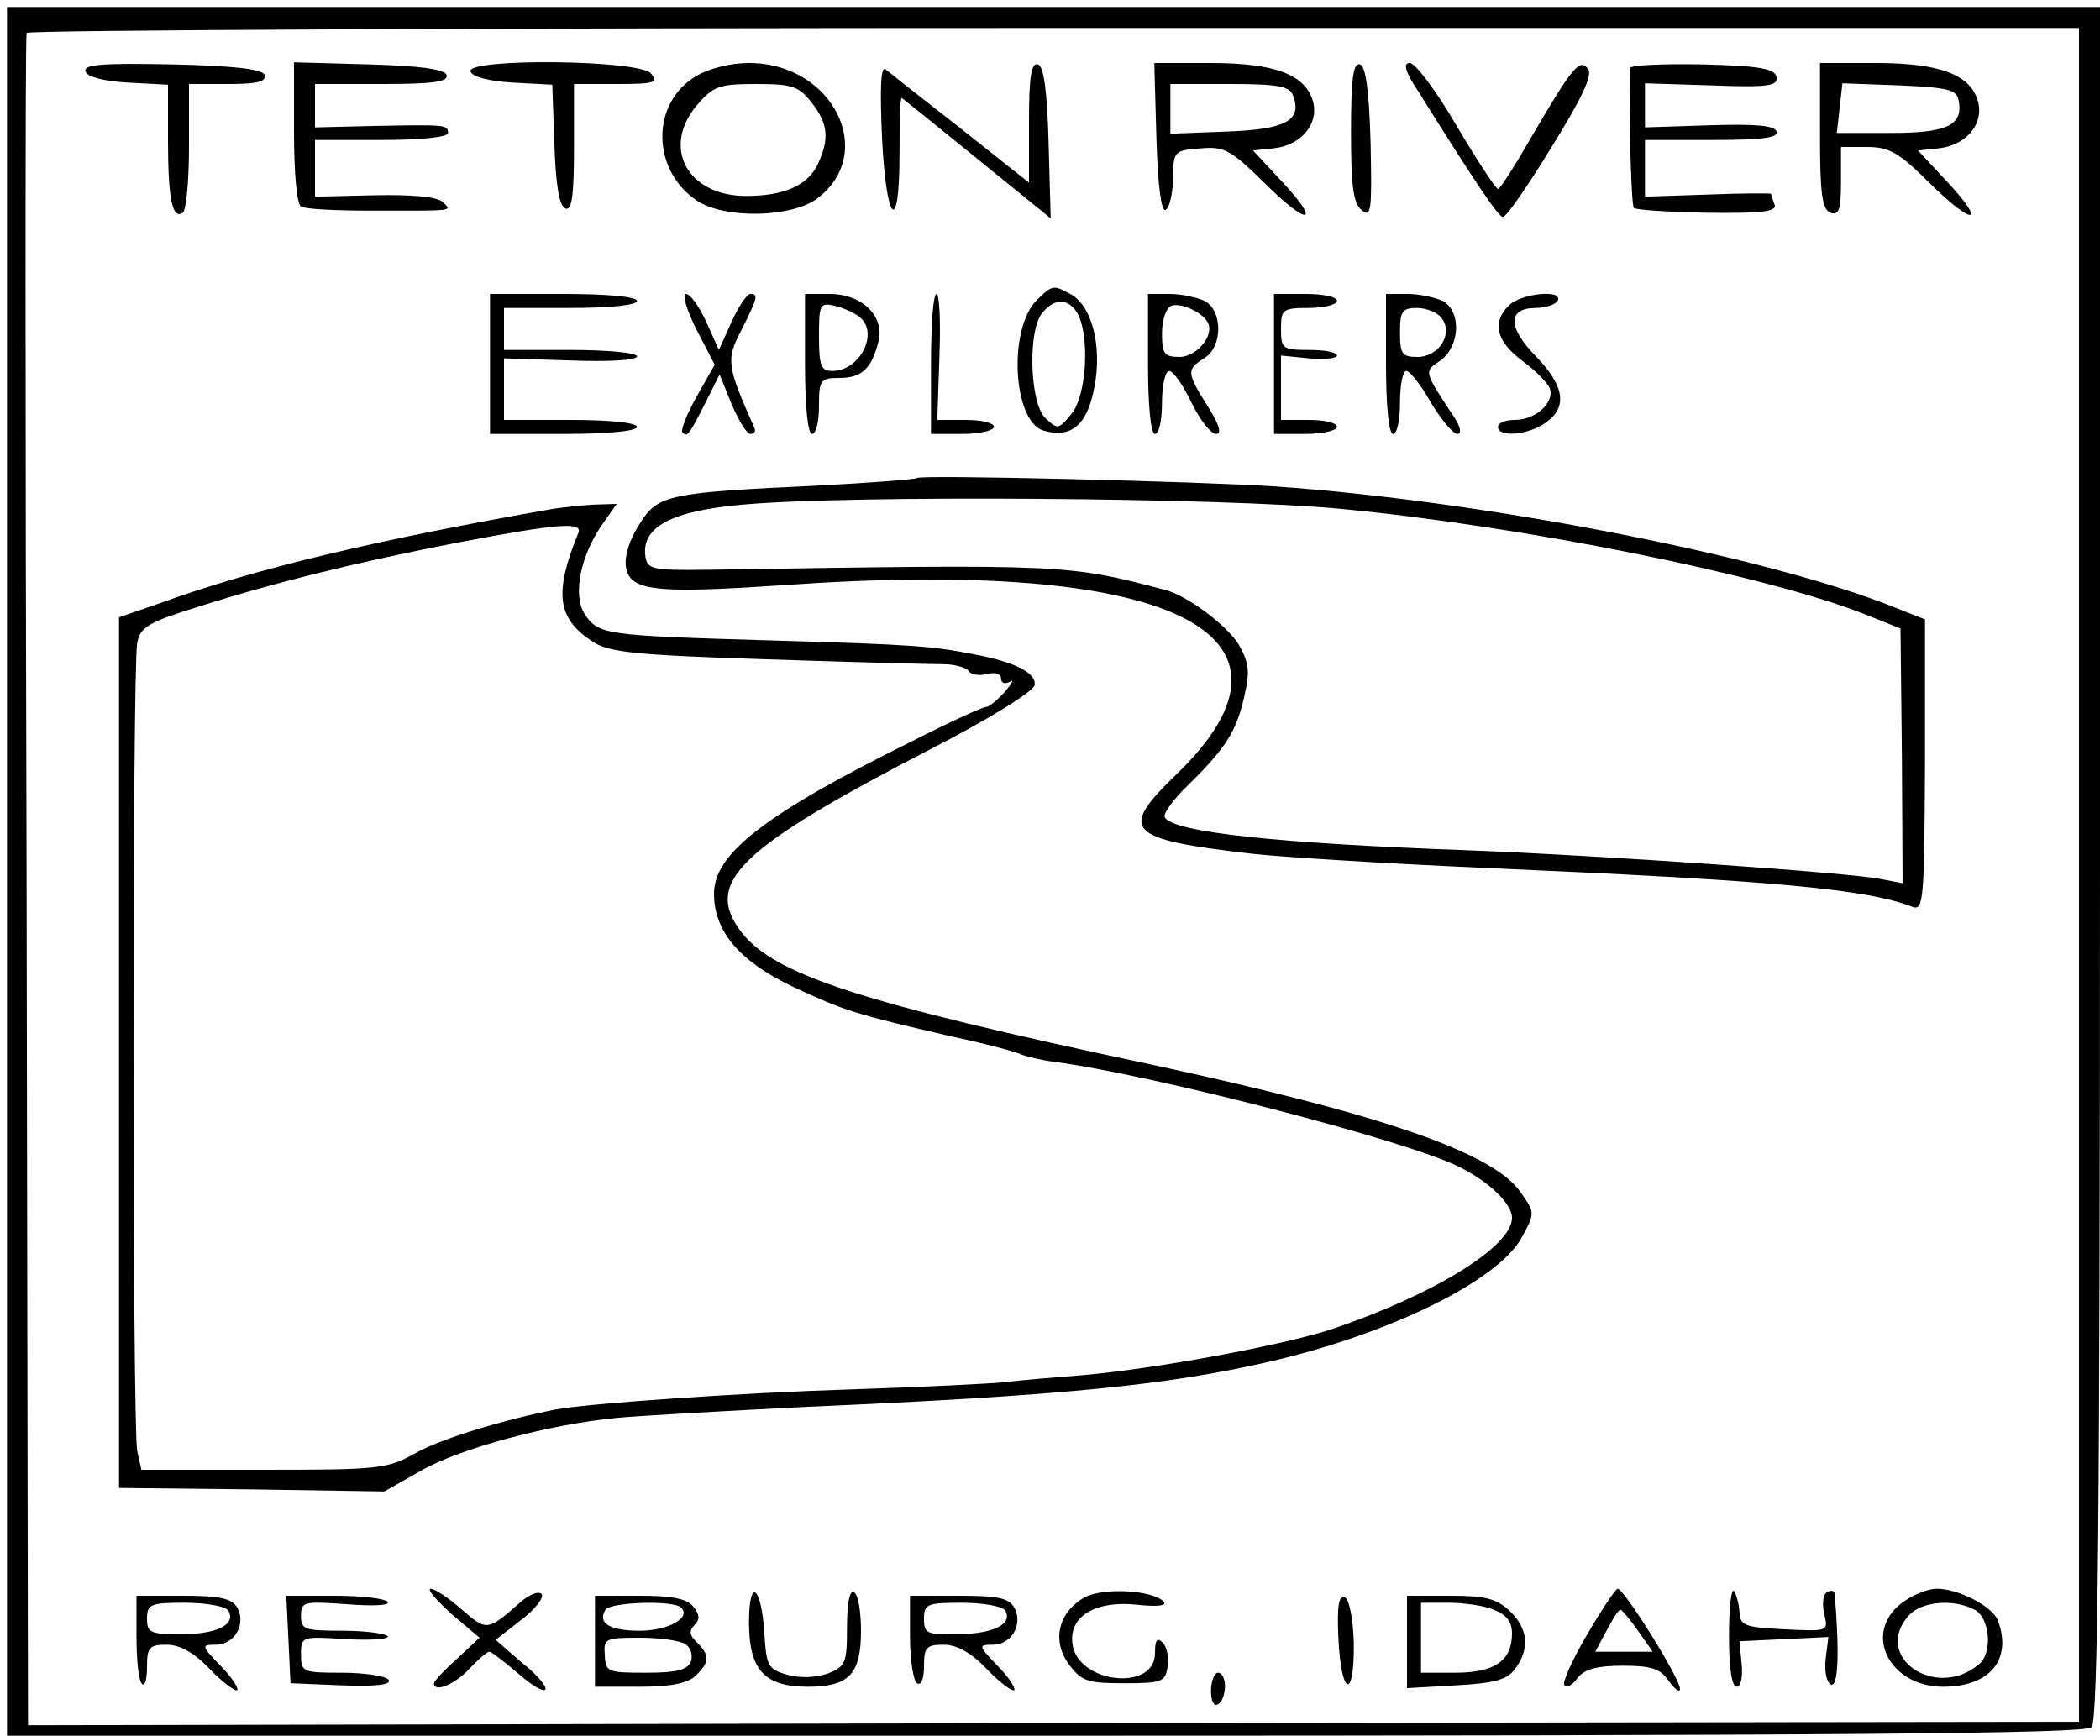 <?xml version="1.0" standalone="no"?>
<!DOCTYPE svg PUBLIC "-//W3C//DTD SVG 20010904//EN"
 "http://www.w3.org/TR/2001/REC-SVG-20010904/DTD/svg10.dtd">
<svg version="1.0" xmlns="http://www.w3.org/2000/svg"
 width="300pt" height="248pt" viewBox="0 0 300 248"
 preserveAspectRatio="xMidYMid meet">
<g transform="translate(0,248) scale(0.1,-0.1)"
fill="#000000" stroke="none">
<path d="M10 1235 l0 -1235 1483 0 c1140 0 1486 3 1495 12 9 9 12 297 12 1235
l0 1223 -1495 0 -1495 0 0 -1235z m2960 -5 l0 -1210 -1465 -2 -1465 -3 -2
1205 c-2 663 -2 1208 0 1213 2 4 662 7 1468 7 l1464 0 0 -1210z"/>
<path d="M122 2378 c3 -8 26 -14 61 -16 l57 -3 0 -79 c0 -83 6 -114 21 -104 5
3 9 45 9 95 l0 89 56 0 c40 0 55 3 52 13 -3 8 -41 13 -132 15 -100 2 -127 0
-124 -10z"/>
<path d="M420 2291 c0 -57 4 -103 10 -106 6 -4 52 -6 103 -6 117 0 113 -1 100
12 -8 8 -44 11 -97 10 l-86 -2 0 40 0 41 95 0 c57 0 95 4 95 10 0 12 -4 12
-107 10 l-83 -2 0 31 0 31 96 0 c72 0 95 3 92 13 -3 8 -37 13 -111 15 l-107 3
0 -100z"/>
<path d="M672 2378 c3 -8 27 -14 61 -16 l56 -3 3 -86 c2 -58 7 -88 16 -91 9
-3 12 19 12 87 l0 91 61 0 c54 0 60 2 49 15 -17 20 -264 22 -258 3z"/>
<path d="M994 2371 c-65 -39 -63 -135 2 -178 40 -26 134 -24 171 3 87 65 23
194 -97 194 -27 0 -58 -8 -76 -19z m165 -37 c24 -30 26 -52 10 -87 -14 -32
-49 -47 -103 -47 -84 0 -121 69 -71 129 24 28 32 31 85 31 51 0 61 -3 79 -26z"/>
<path d="M1260 2284 c6 -124 25 -142 25 -24 0 44 1 80 3 80 1 0 49 -39 107
-86 l106 -86 -3 108 c-2 75 -7 109 -15 112 -10 3 -13 -18 -13 -83 l0 -86 -97
77 c-54 42 -102 80 -108 85 -7 5 -8 -28 -5 -97z"/>
<path d="M1652 2283 c2 -68 7 -106 13 -103 6 3 10 23 11 45 0 39 1 40 39 43
34 3 43 -2 91 -49 63 -63 83 -60 25 2 l-41 44 29 3 c39 4 65 34 57 66 -10 39
-54 56 -146 56 l-81 0 3 -107z m195 61 c14 -36 -10 -49 -95 -52 l-80 -3 0 36
0 35 84 0 c69 0 86 -3 91 -16z"/>
<path d="M1930 2292 c0 -77 3 -102 15 -112 14 -12 15 -1 13 95 -2 76 -7 110
-15 113 -10 3 -13 -21 -13 -96z"/>
<path d="M2027 2348 c85 -136 114 -178 120 -178 5 0 36 45 69 99 43 69 59 103
53 112 -12 17 -23 3 -82 -98 -23 -40 -44 -73 -47 -73 -3 0 -30 41 -59 90 -29
50 -59 90 -67 90 -10 0 -7 -12 13 -42z"/>
<path d="M2329 2383 c-3 -35 1 -196 5 -200 3 -3 50 -6 106 -7 80 -1 99 2 95
12 -3 8 -5 14 -5 15 0 1 -40 1 -90 -1 l-90 -3 0 40 0 41 96 0 c70 0 95 3 92
12 -3 9 -31 11 -96 9 l-92 -3 0 32 0 31 95 -3 c81 -3 95 -1 93 12 -3 12 -24
16 -106 18 -56 1 -102 -1 -103 -5z"/>
<path d="M2600 2286 c0 -83 3 -105 15 -110 12 -4 15 4 15 44 l0 50 37 0 c32 0
46 -8 90 -52 63 -62 82 -59 24 3 l-41 44 29 3 c39 4 65 34 57 66 -10 39 -54
56 -146 56 l-80 0 0 -104z m198 51 c7 -36 -16 -47 -97 -47 l-77 0 4 35 4 36
82 -3 c68 -3 81 -6 84 -21z"/>
<path d="M1481 2051 c-41 -41 -34 -172 9 -186 36 -11 59 4 70 47 17 62 3 130
-31 148 -24 13 -26 13 -48 -9z m59 -20 c17 -34 12 -116 -9 -142 -19 -23 -20
-23 -38 -6 -22 22 -25 125 -4 150 18 22 38 21 51 -2z"/>
<path d="M700 1960 l0 -100 105 0 c63 0 105 4 105 10 0 6 -38 10 -95 10 l-95
0 0 44 0 44 95 -3 c54 -2 95 0 95 6 0 5 -43 9 -95 9 l-95 0 0 30 0 30 95 0
c57 0 95 4 95 10 0 6 -42 10 -105 10 l-105 0 0 -100z"/>
<path d="M995 2009 l26 -50 -26 -46 c-14 -25 -23 -48 -20 -51 7 -7 9 -4 33 43
l20 40 17 -42 c10 -24 22 -43 27 -43 5 0 8 3 6 8 -40 90 -41 98 -19 140 23 46
25 52 13 52 -5 0 -17 -18 -27 -40 l-18 -40 -18 40 c-10 22 -23 40 -29 40 -6 0
1 -23 15 -51z"/>
<path d="M1150 1960 c0 -60 4 -100 10 -100 6 0 10 18 10 40 0 37 2 40 29 40
32 0 46 13 56 52 9 36 -23 68 -70 68 l-35 0 0 -100z m78 67 c28 -22 1 -77 -39
-77 -16 0 -19 7 -19 49 0 46 1 49 23 44 12 -3 28 -10 35 -16z"/>
<path d="M1330 1960 l0 -100 45 0 c25 0 45 5 45 10 0 6 -18 10 -41 10 l-40 0
3 90 c2 50 0 90 -4 90 -5 0 -8 -45 -8 -100z"/>
<path d="M1640 1960 c0 -60 4 -100 10 -100 6 0 10 20 10 45 0 25 5 45 10 45 6
0 20 -20 32 -45 12 -25 28 -45 35 -45 9 0 5 13 -12 40 -30 48 -30 52 -5 68 27
16 27 68 1 82 -11 5 -33 10 -50 10 l-31 0 0 -100z m85 60 c11 -18 -15 -50 -40
-50 -22 0 -25 5 -25 34 0 19 6 36 13 39 13 5 43 -8 52 -23z"/>
<path d="M1820 1960 l0 -100 45 0 c25 0 45 5 45 10 0 6 -18 10 -40 10 l-40 0
0 46 0 46 40 -4 c22 -2 40 0 40 4 0 5 -18 8 -40 8 -38 0 -40 2 -40 30 0 28 2
30 40 30 22 0 40 5 40 10 0 6 -20 10 -45 10 l-45 0 0 -100z"/>
<path d="M1980 1960 c0 -60 4 -100 10 -100 6 0 10 20 10 45 0 25 4 45 9 45 5
0 21 -20 35 -45 15 -25 32 -45 38 -45 6 0 5 9 -4 23 -45 68 -44 66 -20 82 28
21 30 70 3 85 -11 5 -33 10 -50 10 l-31 0 0 -100z m79 66 c18 -22 -3 -56 -34
-56 -22 0 -25 4 -25 35 0 30 3 35 24 35 13 0 29 -6 35 -14z"/>
<path d="M2156 2044 c-25 -24 -19 -51 18 -79 19 -14 37 -32 40 -40 7 -20 -20
-45 -50 -45 -13 0 -24 -4 -24 -10 0 -15 43 -12 68 6 32 22 27 53 -14 95 -41
42 -40 69 0 69 14 0 28 5 31 10 10 17 -52 11 -69 -6z"/>
<path d="M1310 1797 c-3 -2 -68 -7 -145 -11 -196 -9 -222 -13 -245 -45 -28
-40 -34 -75 -16 -90 19 -16 69 -17 216 -7 550 39 771 -67 561 -270 -84 -81
-73 -93 109 -114 47 -5 195 -14 330 -20 414 -18 546 -30 613 -56 15 -5 16 14
17 203 l0 208 -43 17 c-181 73 -585 152 -885 173 -106 7 -507 17 -512 12z
m605 -44 c263 -25 609 -95 750 -151 l50 -20 2 -182 1 -182 -31 6 c-42 9 -403
34 -587 41 -277 10 -423 26 -436 47 -3 5 12 26 35 48 52 51 68 76 79 127 8 34
6 47 -9 73 -17 27 -73 69 -104 77 -140 37 -143 37 -650 29 -83 -1 -90 0 -93
19 -6 42 37 65 139 74 154 14 687 10 854 -6z"/>
<path d="M790 1753 c-251 -44 -428 -86 -562 -135 l-58 -20 0 -622 0 -622 189
-2 190 -3 53 30 c56 32 184 66 278 75 30 3 154 10 275 16 366 16 514 31 661
65 171 40 324 115 358 177 19 35 19 35 -2 65 -40 57 -202 112 -532 183 -410
87 -532 127 -580 187 -56 72 -6 120 270 263 84 43 146 82 148 91 3 17 -27 33
-86 44 -61 12 -86 14 -292 20 -238 7 -245 8 -265 38 -17 27 -6 84 27 130 l19
27 -33 -1 c-18 -1 -44 -4 -58 -6z m36 -35 c-35 -86 -30 -122 21 -155 23 -15
60 -19 248 -25 121 -4 234 -7 252 -7 17 0 34 -5 37 -10 3 -5 15 -7 26 -4 12 3
20 0 20 -6 0 -7 5 -9 13 -5 6 4 3 -2 -7 -14 -11 -12 -23 -22 -27 -22 -5 0 -53
-22 -106 -49 -212 -105 -283 -161 -283 -218 0 -54 37 -97 113 -133 75 -35 89
-39 227 -71 47 -10 92 -22 100 -26 8 -3 29 -8 45 -10 139 -18 506 -113 579
-150 43 -21 76 -53 76 -73 0 -41 -110 -109 -257 -159 -70 -23 -253 -57 -358
-66 -38 -3 -88 -7 -110 -10 -22 -2 -119 -7 -215 -10 -161 -5 -379 -20 -427
-29 -75 -15 -164 -42 -199 -62 -41 -23 -52 -24 -218 -24 l-174 0 -6 27 c-7 36
-7 1119 0 1154 4 23 16 30 87 52 110 35 228 64 372 92 142 27 179 30 171 13z"/>
<path d="M645 174 l40 -34 -32 -30 c-18 -16 -33 -32 -33 -35 0 -14 29 -2 50
20 13 14 26 25 29 25 3 0 21 -14 40 -30 19 -17 37 -28 40 -24 3 3 -11 21 -33
38 l-38 33 36 28 c20 15 33 32 30 37 -4 5 -15 1 -28 -9 -50 -44 -50 -44 -86
-13 -19 17 -39 30 -45 30 -5 -1 8 -16 30 -36z"/>
<path d="M1070 162 c0 -68 22 -92 84 -92 59 0 76 18 76 80 0 27 -4 52 -10 55
-6 4 -10 -15 -10 -50 0 -51 -2 -56 -27 -66 -17 -6 -40 -7 -58 -2 -28 8 -30 13
-33 58 -4 69 -22 83 -22 17z"/>
<path d="M1550 198 c-38 -21 -48 -62 -23 -96 18 -24 26 -27 79 -27 54 0 59 2
62 24 2 13 -1 28 -7 34 -8 8 -11 4 -11 -15 0 -56 -112 -43 -118 14 -5 39 34
62 94 55 29 -3 42 -1 36 5 -16 16 -85 20 -112 6z"/>
<path d="M2267 144 c-21 -36 -36 -69 -32 -72 4 -4 12 1 19 11 10 12 27 17 64
17 41 0 54 -4 66 -22 9 -12 16 -17 16 -11 0 15 -80 143 -89 143 -3 0 -23 -30
-44 -66z m73 6 l21 -30 -41 0 -41 0 16 30 c9 17 17 30 20 30 2 0 13 -13 25
-30z"/>
<path d="M2470 142 c0 -45 4 -72 11 -72 6 0 9 14 7 33 l-3 32 63 3 64 3 -4
-32 c-2 -18 2 -34 8 -36 10 -3 12 45 5 130 -1 5 -6 5 -11 2 -6 -3 -7 -17 -4
-31 6 -25 6 -25 -56 -22 -58 3 -64 5 -65 25 -1 13 -5 26 -8 30 -4 3 -7 -26 -7
-65z"/>
<path d="M2716 189 c-55 -43 -17 -119 60 -119 67 0 99 39 78 95 -8 20 -56 45
-87 45 -13 0 -36 -9 -51 -21z m105 -9 c22 -12 26 -62 6 -78 -62 -52 -153 11
-100 70 18 20 64 24 94 8z"/>
<path d="M195 141 c0 -33 3 -63 8 -67 4 -4 7 7 7 24 0 28 3 32 28 32 19 0 39
-11 62 -35 18 -19 36 -32 39 -30 2 3 -8 19 -24 35 -27 28 -28 30 -7 30 27 0
44 29 31 53 -8 13 -24 17 -77 17 l-67 0 0 -59z m131 38 c12 -20 -16 -34 -67
-34 -44 0 -49 2 -49 22 0 21 5 23 54 23 30 0 58 -5 62 -11z"/>
<path d="M412 138 l3 -63 73 -3 c50 -2 72 1 67 8 -3 5 -33 10 -66 10 -57 0
-59 1 -59 26 0 26 1 26 64 22 36 -2 62 0 60 4 -3 4 -32 8 -65 8 -54 0 -59 2
-59 21 0 21 4 21 65 17 36 -3 62 -2 59 3 -3 5 -37 9 -75 9 l-70 0 3 -62z"/>
<path d="M850 135 l0 -65 64 0 c45 0 69 5 80 16 20 19 20 29 2 47 -11 10 -12
17 -4 25 8 8 8 15 -2 27 -9 11 -31 15 -76 15 l-64 0 0 -65z m123 48 c15 -14
-18 -33 -59 -33 -43 0 -61 11 -49 30 7 11 98 14 108 3z m6 -52 c8 -5 11 -16 8
-25 -5 -12 -20 -16 -64 -16 -55 0 -58 1 -59 25 -2 24 1 25 50 25 28 0 57 -4
65 -9z"/>
<path d="M1300 141 c0 -33 5 -63 10 -66 6 -4 10 7 10 24 0 27 3 31 28 31 19 0
39 -11 62 -35 18 -19 36 -32 39 -30 2 3 -8 19 -24 35 -27 28 -28 30 -7 30 27
0 44 29 31 53 -8 14 -24 17 -79 17 l-70 0 0 -59z m136 38 c11 -19 -15 -33 -66
-34 -46 -1 -50 1 -50 22 0 21 4 23 54 23 30 0 58 -5 62 -11z"/>
<path d="M1912 139 c4 -83 23 -89 22 -7 -1 37 -7 64 -13 66 -9 3 -11 -15 -9
-59z"/>
<path d="M2010 134 l0 -66 70 4 c55 3 73 8 84 23 22 29 19 58 -7 83 -19 18
-35 22 -85 22 l-62 0 0 -66z m124 46 c18 -7 26 -17 26 -34 0 -39 -25 -56 -81
-56 l-49 0 0 50 0 50 39 0 c22 0 51 -4 65 -10z"/>
<path d="M1730 64 c0 -14 4 -23 10 -19 6 3 10 15 10 26 0 10 -4 19 -10 19 -5
0 -10 -12 -10 -26z"/>
</g>
</svg>
